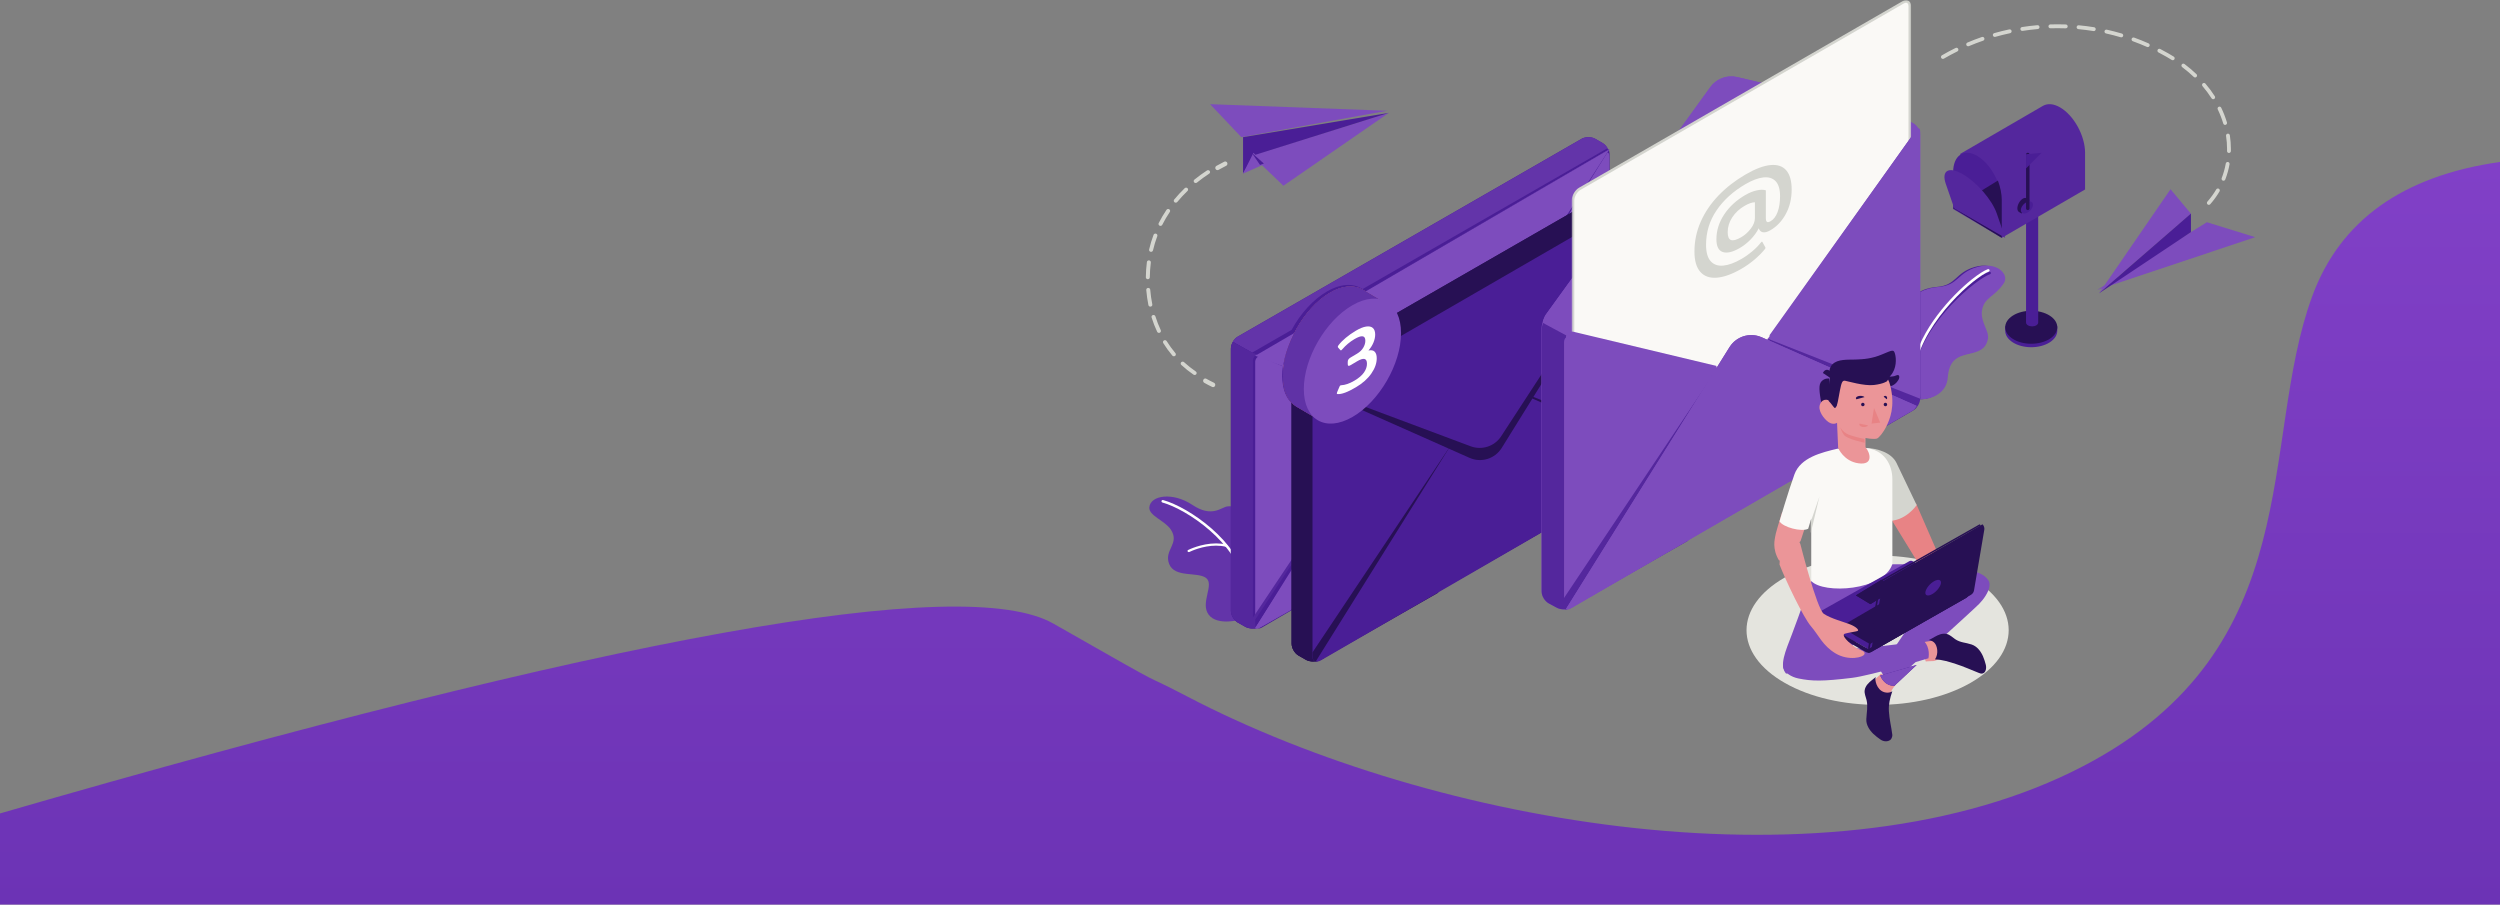 <?xml version="1.0" encoding="UTF-8"?>
<svg width="1440px" height="521px" viewBox="0 0 1440 521" version="1.1" xmlns="http://www.w3.org/2000/svg" xmlns:xlink="http://www.w3.org/1999/xlink">
    <rect x="0" y="0" width="1440" height="521" fill="#808080" stroke="none"/>
    <!-- Generator: Sketch 58 (84663) - https://sketch.com -->
    <title>Group 4</title>
    <desc>Created with Sketch.</desc>
    <defs>
        <linearGradient x1="50%" y1="0%" x2="50%" y2="100%" id="linearGradient-1">
            <stop stop-color="#8140C7" offset="0%"></stop>
            <stop stop-color="#6C33B5" offset="100%"></stop>
        </linearGradient>
        <polygon id="path-2" points="0.304 0.098 195.791 0.098 195.791 312.771 0.304 312.771"></polygon>
    </defs>
    <g id="Home" stroke="none" stroke-width="1" fill="none" fill-rule="evenodd">
        <g id="Desktop-HD" transform="translate(0, -2669)">
            <g id="Group-4" transform="translate(0, 2669)">
                <path d="M1440,521 L0,521 L0,468.541 C353.087,366.313 555.343,329.867 606.769,359.203 C683.907,403.206 650.628,383.835 683.907,401.204 C826.449,475.597 1057.555,515.599 1200.094,441.206 C1330.511,373.136 1300.906,254.946 1331.824,170.666 C1347.821,127.058 1383.88,101.264 1440,93.285 L1440,521 Z" id="Path" fill="url(#linearGradient-1)"></path>
                <g id="Mail-sent-(1)" transform="translate(660, 0)">
                    <polyline id="Fill-4" fill="#7D4CBD" points="61 89.5 140 65 79.231 107 61 89.5"></polyline>
                    <polyline id="Fill-5" fill="#7D4CBD" points="139 63.801 55 79 37 60 139 63.801"></polyline>
                    <polyline id="Fill-6" fill="#4A1E96" points="56 78.999 56 100 62 89.499 140 65 56 78.999"></polyline>
                    <polyline id="Fill-7" fill="#7D4CBD" points="56 100 68 94.667 62 88 56 100"></polyline>
                    <polyline id="Fill-8" fill="#4A1E96" points="61 88 68 94.209 65.767 95 61 88"></polyline>
                    <path d="M45.197,93.127 C43.717,93.86 42.196,94.668 40.651,95.552 C40.043,95.9 39.821,96.695 40.157,97.325 C40.493,97.957 41.261,98.185 41.869,97.837 C43.373,96.977 44.848,96.194 46.282,95.484 C46.911,95.174 47.176,94.394 46.877,93.743 C46.576,93.092 45.825,92.817 45.197,93.127" id="Fill-9" fill="#D4D5CF"></path>
                    <path d="M35.216,98.189 C32.804,99.764 30.372,101.521 27.974,103.463 C27.489,103.857 27.423,104.557 27.829,105.028 C28.234,105.498 28.956,105.56 29.441,105.168 C31.777,103.276 34.146,101.565 36.495,100.03 C37.019,99.688 37.158,98.999 36.805,98.49 C36.451,97.982 35.74,97.847 35.216,98.189 Z M22.395,108.396 C20.301,110.421 18.267,112.6 16.336,114.934 C15.941,115.413 16.02,116.111 16.514,116.495 C17.007,116.878 17.727,116.801 18.122,116.323 C19.998,114.057 21.974,111.939 24.012,109.97 C24.46,109.536 24.46,108.835 24.015,108.399 C23.567,107.966 22.844,107.964 22.395,108.396 Z M11.897,120.867 C10.273,123.28 8.767,125.83 7.411,128.517 C7.133,129.067 7.367,129.732 7.936,130.003 C8.504,130.272 9.189,130.044 9.467,129.494 C10.78,126.892 12.241,124.421 13.815,122.081 C14.161,121.567 14.012,120.88 13.482,120.544 C12.952,120.21 12.244,120.355 11.897,120.867 Z M4.447,135.268 C3.433,137.965 2.572,140.78 1.888,143.715 C1.749,144.313 2.137,144.907 2.754,145.042 C3.371,145.178 3.983,144.802 4.123,144.204 C4.784,141.363 5.618,138.638 6.598,136.029 C6.814,135.453 6.509,134.815 5.914,134.605 C5.32,134.396 4.663,134.692 4.447,135.268 Z M0.608,150.942 C0.244,153.834 0.038,156.765 8.53427587e-05,159.707 C-0.008,160.32 0.498,160.823 1.13,160.831 C1.762,160.84 2.282,160.348 2.29,159.736 C2.328,156.874 2.526,154.023 2.881,151.21 C2.957,150.601 2.51,150.048 1.882,149.974 C1.255,149.9 0.684,150.332 0.608,150.942 Z M0.25,167.027 C0.489,169.946 0.898,172.857 1.482,175.739 C1.604,176.34 2.206,176.733 2.827,176.614 C3.447,176.496 3.851,175.911 3.729,175.31 C3.161,172.516 2.765,169.688 2.533,166.852 C2.482,166.241 1.931,165.785 1.301,165.832 C0.67,165.881 0.2,166.416 0.25,167.027 Z M3.314,182.855 C4.196,185.661 5.26,188.416 6.515,191.096 C6.776,191.656 7.454,191.903 8.031,191.65 C8.606,191.397 8.861,190.738 8.6,190.18 C7.388,187.59 6.359,184.924 5.505,182.208 C5.32,181.622 4.68,181.29 4.076,181.469 C3.471,181.648 3.131,182.269 3.314,182.855 Z M10.032,197.603 C11.585,200.108 13.328,202.521 15.268,204.818 C15.668,205.293 16.39,205.363 16.878,204.973 C17.368,204.585 17.44,203.885 17.039,203.412 C15.172,201.2 13.493,198.875 11.995,196.459 C11.67,195.934 10.966,195.763 10.424,196.08 C9.883,196.396 9.707,197.078 10.032,197.603 Z M20.429,210.209 C22.59,212.203 24.935,214.072 27.469,215.798 C27.987,216.15 28.701,216.03 29.064,215.529 C29.428,215.027 29.302,214.334 28.785,213.982 C26.344,212.318 24.086,210.518 22.007,208.6 C21.549,208.178 20.824,208.196 20.388,208.64 C19.953,209.084 19.971,209.787 20.429,210.209 L20.429,210.209 Z" id="Fill-10" fill="#D4D5CF"></path>
                    <path d="M33.66,220.496 C35.137,221.334 36.66,222.132 38.231,222.882 C38.863,223.184 39.604,222.887 39.888,222.218 C40.174,221.55 39.893,220.765 39.262,220.464 C37.742,219.737 36.271,218.968 34.844,218.158 C34.235,217.811 33.477,218.054 33.149,218.699 C32.822,219.345 33.051,220.149 33.66,220.496" id="Fill-11" fill="#D4D5CF"></path>
                    <polyline id="Fill-12" fill="#7D4CBD" points="548 167 611.172 128 639 136.612 548 167"></polyline>
                    <polyline id="Fill-13" fill="#7D4CBD" points="549 169 602 123.118 590.223 109 549 169"></polyline>
                    <polyline id="Fill-14" fill="#4A1E96" points="602 123 602 133.675 549 169 602 123"></polyline>
                    <path d="M459.662,33.783 C462.196,32.307 464.782,30.92 467.416,29.623 C467.965,29.352 468.194,28.683 467.925,28.129 C467.656,27.575 466.993,27.344 466.444,27.615 C463.765,28.934 461.133,30.344 458.555,31.848 C458.024,32.156 457.843,32.84 458.148,33.374 C458.454,33.908 459.132,34.092 459.662,33.783 Z M474.082,26.573 C476.78,25.432 479.52,24.382 482.293,23.424 C482.872,23.224 483.181,22.589 482.983,22.005 C482.784,21.421 482.154,21.11 481.575,21.31 C478.756,22.282 475.971,23.351 473.225,24.513 C472.661,24.751 472.395,25.407 472.632,25.976 C472.87,26.545 473.518,26.813 474.082,26.573 Z M489.283,21.229 C492.101,20.429 494.947,19.724 497.816,19.115 C498.414,18.988 498.797,18.395 498.671,17.792 C498.544,17.187 497.958,16.801 497.358,16.928 C494.442,17.548 491.549,18.264 488.684,19.078 C488.094,19.245 487.752,19.861 487.917,20.456 C488.082,21.049 488.694,21.396 489.283,21.229 Z M505.019,17.792 C507.912,17.343 510.821,16.99 513.742,16.736 C514.352,16.682 514.803,16.141 514.75,15.526 C514.698,14.91 514.16,14.456 513.55,14.508 C510.581,14.769 507.622,15.126 504.682,15.582 C504.078,15.676 503.663,16.247 503.756,16.858 C503.849,17.467 504.415,17.886 505.019,17.792 Z M521.051,16.3 C522.425,16.257 523.801,16.236 525.178,16.236 C526.73,16.236 528.283,16.263 529.837,16.318 C530.448,16.341 530.961,15.858 530.983,15.241 C531.004,14.624 530.527,14.107 529.915,14.085 C528.335,14.028 526.756,14 525.178,14 C523.778,14 522.379,14.022 520.982,14.067 C520.371,14.086 519.891,14.602 519.91,15.219 C519.929,15.836 520.44,16.32 521.051,16.3 Z M537.143,16.786 C540.054,17.056 542.962,17.424 545.858,17.893 C546.462,17.99 547.029,17.576 547.126,16.966 C547.224,16.357 546.812,15.783 546.208,15.687 C543.263,15.208 540.306,14.834 537.345,14.56 C536.735,14.504 536.196,14.957 536.14,15.572 C536.084,16.186 536.533,16.73 537.143,16.786 Z M553.048,19.27 C555.9,19.902 558.739,20.635 561.555,21.468 C562.143,21.642 562.757,21.302 562.93,20.711 C563.103,20.118 562.766,19.498 562.178,19.324 C559.313,18.476 556.426,17.729 553.524,17.087 C552.926,16.955 552.335,17.336 552.204,17.939 C552.072,18.541 552.45,19.137 553.048,19.27 Z M568.514,23.752 C571.259,24.742 573.98,25.834 576.671,27.028 C577.23,27.277 577.884,27.02 578.13,26.456 C578.376,25.89 578.122,25.231 577.563,24.982 C574.824,23.768 572.054,22.656 569.26,21.648 C568.684,21.439 568.05,21.742 567.843,22.323 C567.638,22.904 567.938,23.544 568.514,23.752 Z M583.278,30.197 C584.798,30.982 586.305,31.802 587.8,32.655 C588.866,33.265 589.907,33.888 590.923,34.524 C591.443,34.849 592.126,34.688 592.449,34.163 C592.771,33.639 592.611,32.95 592.092,32.624 C591.05,31.973 589.983,31.334 588.891,30.711 C587.369,29.841 585.834,29.007 584.288,28.208 C583.743,27.926 583.076,28.144 582.796,28.694 C582.517,29.242 582.733,29.915 583.278,30.197 Z M596.943,38.663 C599.344,40.474 601.571,42.365 603.627,44.324 C604.073,44.748 604.773,44.727 605.194,44.278 C605.614,43.83 605.593,43.122 605.148,42.699 C603.029,40.68 600.737,38.734 598.271,36.872 C597.78,36.502 597.086,36.604 596.72,37.098 C596.354,37.591 596.453,38.292 596.943,38.663 Z M608.647,49.621 C610.592,51.904 612.332,54.252 613.866,56.646 C614.198,57.165 614.885,57.312 615.399,56.977 C615.912,56.642 616.059,55.95 615.727,55.432 C614.135,52.951 612.336,50.521 610.328,48.164 C609.929,47.696 609.229,47.643 608.765,48.045 C608.301,48.447 608.248,49.153 608.647,49.621 Z M617.425,63.01 C618.719,65.697 619.773,68.421 620.595,71.158 C620.772,71.748 621.391,72.083 621.975,71.904 C622.56,71.724 622.893,71.101 622.715,70.51 C621.859,67.66 620.761,64.826 619.419,62.034 C619.152,61.479 618.489,61.247 617.939,61.517 C617.388,61.786 617.158,62.455 617.425,63.01 Z M622.203,78.26 C622.593,80.793 622.785,83.32 622.785,85.819 C622.785,86.203 622.78,86.588 622.771,86.972 C622.757,87.589 623.241,88.101 623.852,88.116 C624.464,88.131 624.972,87.643 624.987,87.026 C624.996,86.623 625,86.221 625,85.819 C625,83.204 624.798,80.564 624.392,77.918 C624.299,77.308 623.731,76.891 623.127,76.985 C622.523,77.08 622.108,77.651 622.203,78.26 Z M622.043,94.203 C621.528,97.075 620.744,99.879 619.698,102.585 C619.475,103.16 619.757,103.808 620.327,104.033 C620.897,104.257 621.54,103.972 621.761,103.397 C622.86,100.556 623.683,97.613 624.223,94.602 C624.332,93.994 623.932,93.413 623.331,93.303 C622.729,93.193 622.153,93.596 622.043,94.203 Z M616.548,109.111 C615.098,111.583 613.398,113.935 611.453,116.139 C611.047,116.601 611.087,117.307 611.545,117.717 C612.001,118.128 612.701,118.086 613.109,117.626 C615.147,115.315 616.932,112.846 618.455,110.249 C618.766,109.719 618.592,109.033 618.066,108.719 C617.539,108.405 616.86,108.58 616.548,109.111 L616.548,109.111 Z" id="Fill-15" fill="#D4D5CF"></path>
                    <path d="M525,190.468 L525,187.885 L524.419,187.885 C523.743,186.384 522.476,184.965 520.608,183.782 C514.748,180.073 505.247,180.073 499.389,183.782 C497.519,184.965 496.252,186.384 495.577,187.885 L495.001,187.885 L495.001,190.386 C494.955,192.855 496.411,195.333 499.389,197.217 C505.247,200.928 514.748,200.928 520.608,197.217 C523.552,195.354 525.013,192.909 525,190.468" id="Fill-16" fill="#4A1E96"></path>
                    <path d="M499.394,181.783 C505.251,178.072 514.749,178.072 520.607,181.783 C526.464,185.493 526.464,191.509 520.607,195.218 C514.749,198.927 505.251,198.927 499.394,195.218 C493.535,191.509 493.535,185.493 499.394,181.783" id="Fill-17" fill="#271054"></path>
                    <path d="M507,114 L507,185.751 C507,186.327 507.341,186.903 508.024,187.341 C509.39,188.22 511.608,188.22 512.974,187.341 C513.657,186.903 514,186.327 514,185.751 L514,114 L507,114" id="Fill-18" fill="#4A1E96"></path>
                    <path d="M526.6,61.852 C522.828,59.666 519.404,59.489 516.837,60.933 L516.827,60.912 L469,88.686 L492.999,137 L541,109.136 L541,87.985 C541,78.161 534.551,66.46 526.6,61.852" id="Fill-19" fill="#54279D"></path>
                    <path d="M493,115.914 L493,137 L465,120.361 L465,99.275 C465,89.483 471.263,85.261 478.996,89.861 C483.948,92.794 488.302,98.648 490.784,105.034 C492.186,108.629 493,112.39 493,115.914" id="Fill-20" fill="#4A1E96"></path>
                    <path d="M493,115.232 L493,137 L465,119.822 L490.784,104 C492.186,107.711 493,111.594 493,115.232" id="Fill-21" fill="#271054"></path>
                    <path d="M490.115,122.903 C487.417,115.116 478.666,105.018 470.569,100.346 C462.475,95.673 458.098,98.2 460.797,105.984 L465.682,120.082 L495,137 C495,137 492.812,130.688 490.115,122.903" id="Fill-22" fill="#54279D"></path>
                    <path d="M509,115.192 L507.348,114.212 L507.347,114.212 L507.335,114.204 L507.333,114.208 C506.767,113.879 505.99,113.929 505.132,114.438 C503.402,115.463 502,117.959 502,120.011 C502,121.036 502.35,121.756 502.914,122.093 L502.917,122.095 L504.455,123 L504.731,122.523 C505.019,122.456 505.315,122.351 505.63,122.163 C507.361,121.138 508.764,118.642 508.764,116.59 C508.764,116.285 508.723,116.016 508.664,115.769 L509,115.192" id="Fill-23" fill="#271054"></path>
                    <path d="M507.499,116.37 C505.565,117.234 504,119.336 504,121.065 C504,122.793 505.565,123.494 507.499,122.63 C509.431,121.765 511,119.663 511,117.935 C511,116.206 509.433,115.506 507.499,116.37" id="Fill-24" fill="#4A1E96"></path>
                    <path d="M509,120.093 L509,88.907 C509,88.406 508.552,88 508,88 C507.448,88 507,88.406 507,88.907 L507,120.093 C507,120.595 507.448,121 508,121 C508.552,121 509,120.595 509,120.093" id="Fill-25" fill="#271054"></path>
                    <polyline id="Fill-26" fill="#4A1E96" points="507 88.826 507 97 516 88 507 88.826"></polyline>
                    <path d="M55.766,356.508 C55.025,356.913 41.3,360.816 36.216,354.087 C31.133,347.359 39.568,336.868 34.798,333.002 C30.03,329.136 16.665,333.025 13.449,324.88 C10.231,316.736 19.766,313.247 14.407,305.051 C11.032,299.888 1.581,297.033 2.014,292.225 C2.648,285.197 15.556,283.301 26.836,290.831 C38.118,298.362 43.366,292.193 46.946,291.688 C50.525,291.183 58.241,292.298 57.994,304.888 C57.746,317.48 55.766,356.508 55.766,356.508" id="Fill-27" fill="#6334A9"></path>
                    <path d="M9.551,289.45 C16.61,291.424 27.416,297.264 36.881,305.565 C46.36,313.866 54.5,324.625 56.487,336.381 C56.556,336.783 56.947,337.055 57.362,336.99 C57.778,336.924 58.058,336.542 57.99,336.139 C55.904,323.884 47.53,312.91 37.902,304.467 C28.259,296.026 17.365,290.109 9.974,288.029 C9.57,287.916 9.148,288.142 9.03,288.534 C8.913,288.926 9.146,289.336 9.551,289.45" id="Fill-28" fill="#FFFFFE"></path>
                    <path d="M25.154,317.909 L25.226,317.873 C25.998,317.489 32.825,314.293 40.464,314.302 C42.297,314.302 44.174,314.483 46.033,314.924 C46.439,315.019 46.859,314.817 46.972,314.47 C47.085,314.123 46.847,313.764 46.441,313.668 C44.431,313.193 42.415,313 40.464,313 C31.796,313.009 24.434,316.766 24.374,316.79 C24.011,316.973 23.892,317.373 24.107,317.682 C24.322,317.991 24.791,318.092 25.154,317.909" id="Fill-29" fill="#FFFFFE"></path>
                    <path d="M444.265,229.889 C450.124,230.679 460.105,227.315 460.82,217.639 C461.537,207.962 465.575,205.338 472.963,203.769 C480.355,202.2 482.523,199.636 483.344,195.038 C484.167,190.438 478.572,184.927 480.142,178.008 C481.711,171.09 486.981,171.09 492.155,163.234 C495.477,158.187 488.684,150.499 477.364,153.796 C466.048,157.093 466.989,164.346 455.626,165.272 C444.265,166.198 437.217,173.016 437.005,181.467 C436.79,189.917 444.265,229.889 444.265,229.889" id="Fill-30" fill="#4A1E96"></path>
                    <path d="M446.643,230 C446.425,230 446.211,229.996 446,229.987 C446.067,229.627 446.103,229.273 446.103,228.929 L446.103,202.094 C450.081,192.355 456.917,183.125 463.956,175.638 C468.503,170.798 473.132,166.685 477.105,163.625 C481.068,160.564 484.428,158.551 486.245,157.951 C486.643,157.818 486.854,157.398 486.717,157.013 C486.606,156.708 486.31,156.517 485.993,156.517 C485.91,156.517 485.826,156.531 485.742,156.559 C483.571,157.295 480.205,159.356 476.15,162.471 C470.087,167.143 462.585,174.172 456.064,182.512 C452.242,187.403 448.756,192.745 446.103,198.331 L446.103,168.183 C448.98,166.623 452.499,165.593 456.552,165.272 C468.242,164.346 467.273,157.093 478.915,153.796 C480.866,153.243 482.685,153 484.347,153 C490.898,153 495.002,156.793 495,160.46 C495,161.415 494.72,162.364 494.131,163.234 C488.808,171.09 483.387,171.09 481.773,178.008 C481.571,178.873 481.484,179.716 481.485,180.538 C481.493,185.841 485.159,190.269 485.153,194.081 C485.151,194.404 485.125,194.722 485.067,195.038 C484.223,199.637 481.992,202.2 474.388,203.769 C466.787,205.338 462.633,207.962 461.895,217.64 C461.228,226.416 452.717,230 446.643,230" id="Fill-31" fill="#7D4CBD"></path>
                    <path d="M485.003,155.042 C482.873,155.794 479.572,157.901 475.595,161.083 C469.648,165.857 462.29,173.038 455.895,181.559 C449.502,190.081 444.064,199.941 442.015,210.097 C441.933,210.506 442.195,210.902 442.602,210.985 C443.009,211.068 443.403,210.804 443.486,210.396 C446.121,197.286 454.712,184.422 463.635,174.536 C468.095,169.591 472.634,165.388 476.532,162.261 C480.418,159.135 483.714,157.078 485.497,156.465 C485.887,156.329 486.094,155.9 485.959,155.506 C485.822,155.113 485.394,154.905 485.003,155.042" id="Fill-32" fill="#FFFFFE"></path>
                    <path d="M49,200.575 C49,198.115 50.735,195.123 52.873,193.891 L251.015,79.922 C253.154,78.693 256.623,78.693 258.762,79.922 L263.127,82.432 C265.266,83.664 267,86.656 267,89.116 L267,240.428 C267,242.879 265.257,245.887 263.127,247.112 L64.985,361.081 C62.855,362.306 59.37,362.306 57.239,361.081 L52.874,358.571 C50.744,357.344 49,354.338 49,351.888 L49,200.575" id="Fill-33" fill="#4A1E96"></path>
                    <path d="M67.176,360 L67.176,360 L82.868,350.973 L82.868,350.975 L67.176,360 M63.145,204.332 L50.135,196.848 C49.434,198.056 49,199.421 49,200.65 C49,198.189 50.736,195.194 52.875,193.962 L251.136,79.923 C252.207,79.308 253.609,79 255.013,79 C256.415,79 257.817,79.308 258.888,79.923 L263.256,82.434 C264.327,83.051 265.295,84.108 265.996,85.317 L124.881,166.488 L123.899,165.924 L123.886,165.918 L123.783,165.858 L123.772,165.875 C121.703,164.711 119.312,164.103 116.683,164.103 C112.985,164.103 108.816,165.304 104.4,167.844 C96.298,172.504 89.012,180.718 83.967,190.021 L61.123,203.161 L63.503,204.207 C63.38,204.243 63.26,204.285 63.145,204.332 M267,87.893 C266.839,87.303 266.547,87.001 266.165,87.001 C265.811,87.001 265.382,87.261 264.913,87.792 L266.215,85.717 C266.579,86.42 266.851,87.163 267,87.893" id="Fill-34" fill="#6334A9"></path>
                    <path d="M68,206.783 L50.187,197 C49.454,198.206 49,199.567 49,200.794 L49.002,351.901 C49.002,354.349 50.824,357.351 53.053,358.576 L57.618,361.082 C59.846,362.306 63.492,362.306 65.72,361.082 L68,359.83 L68,206.783" id="Fill-35" fill="#4A1E96"></path>
                    <path d="M61.669,362 C60.2,362 58.732,361.694 57.618,361.082 L53.053,358.575 C51.882,357.932 50.823,356.797 50.081,355.511 C49.412,354.348 49.002,353.062 49.002,351.901 L49,200.794 C49,199.567 49.454,198.206 50.187,197 L63.787,204.469 C62.514,204.969 61.672,206.17 61.672,207.746 L61.672,358.851 C61.672,360.128 62.157,361.002 62.937,361.387 C62.945,361.392 62.954,361.396 62.963,361.401 C63.243,361.534 63.559,361.604 63.904,361.604 C63.905,361.604 63.907,361.604 63.908,361.604 C63.912,361.604 63.916,361.604 63.921,361.604 C64.414,361.601 64.964,361.46 65.55,361.166 C65.56,361.162 65.568,361.158 65.575,361.155 C65.575,361.155 65.575,361.155 65.575,361.153 C65.583,361.15 65.591,361.146 65.599,361.143 C65.61,361.137 65.622,361.131 65.633,361.125 C65.638,361.122 65.642,361.119 65.647,361.118 C65.649,361.116 65.65,361.115 65.653,361.115 C65.667,361.106 65.681,361.098 65.697,361.091 L65.727,361.076 L68,359.829 L68,359.83 L65.72,361.082 C64.607,361.694 63.138,362 61.669,362" id="Fill-36" fill="#54279D"></path>
                    <path d="M267,88.136 L267,240.216 C267,241.484 266.542,242.902 265.804,244.142 C265.199,245.156 264.43,246.068 263.558,246.68 L263.412,246.768 L263.16,246.934 L66.84,361.469 L66.812,361.484 C65.793,362.067 64.877,362.14 64.198,361.782 C63.459,361.394 63,360.515 63,359.23 L63,207.151 C63,204.688 64.92,203.135 67.313,203.718 L149.867,223.556 L160.68,226.155 C163.072,226.722 166.16,225.556 167.578,223.541 L264.415,87.285 C265.833,85.285 267,85.658 267,88.136" id="Fill-37" fill="#4A1E96"></path>
                    <path d="M63,360 L63,208.606 C63,206.877 63.956,205.6 65.357,205.198 L78.895,211.212 C78.673,212.967 78.56,214.701 78.56,216.398 C78.56,223.888 80.796,229.469 84.531,232.724 L84.531,324.632 L63,357.486 L63,360 M243.104,123.718 L245.791,119.392 L245.791,122.157 L243.104,123.718 M253.946,106.266 L264.799,88.791 C265.263,88.26 265.688,88 266.038,88 C266.623,88 267,88.725 267,90.126 L267,98.683 L253.946,106.266" id="Fill-38" fill="#7D4CBD"></path>
                    <path d="M263.117,248.369 L263.372,248.202 L263.52,248.113 C264.403,247.496 265.182,246.576 265.794,245.554 C266.53,244.324 266.987,242.923 267,241.66 L179,207 L237.931,263 L263.117,248.369" id="Fill-39" fill="#4A1E96"></path>
                    <path d="M62.214,361.785 C62.902,362.139 63.83,362.067 64.862,361.489 L64.89,361.474 L133.363,322.452 L149,225 L61,356.759 L61,359.259 C61,360.53 61.465,361.4 62.214,361.785 Z" id="Fill-40" fill="#54279D"></path>
                    <path d="M65.077,362 C65.532,361.997 66.042,361.86 66.583,361.575 C66.041,361.86 65.532,361.997 65.077,362 M64.168,361.789 L64.168,361.789 C63.448,361.415 63,360.565 63,359.323 L63,356.883 L83.999,325 L84,330.095 L64.168,361.789 M66.745,361.487 L84,351.514 L84,351.516 L66.745,361.487" id="Fill-41" fill="#4A1E96"></path>
                    <path d="M265,244.802 C264.395,245.81 263.624,246.717 262.75,247.326 L262.604,247.413 L65.648,361.472 L65.62,361.487 C64.598,362.067 63.681,362.14 63,361.783 L157.191,210.966 C161.096,204.716 168.984,202.287 175.712,205.266 L265,244.802" id="Fill-42" fill="#7D4CBD"></path>
                    <path d="M63.95,362 L63.95,362 C63.949,362 63.947,362 63.946,362 C63.598,362 63.279,361.925 63,361.782 L84,329 L84,351.155 L65.729,361.469 L65.7,361.484 C65.068,361.833 64.475,362 63.95,362" id="Fill-43" fill="#7D4CBD"></path>
                    <path d="M63,204.531 L153.469,244.729 C160.203,247.721 168.098,245.28 171.997,238.997 L267,86 L63,204.531" id="Fill-44" fill="#7D4CBD"></path>
                    <path d="M78.926,211 L63,203.958 L79.068,209.97 C79.018,210.314 78.971,210.658 78.926,211 M126.26,167.38 L126.26,167.38 L267,86 L254.322,106.319 L253.417,106.842 L267,86 L126.26,167.38 M241.778,124.699 L246.151,117.989 L246.151,119.411 L243.459,123.726 L241.778,124.699" id="Fill-45" fill="#4A1E96"></path>
                    <path d="M63,203.971 L154.104,238.061 C160.591,240.489 167.892,238.086 171.678,232.278 L267,86 L63,203.971" id="Fill-46" fill="#4A1E96"></path>
                    <path d="M79.068,211 L63,204.938 L85.666,191.723 C82.358,197.908 80.024,204.572 79.068,211 M137.565,185.781 C137.435,184.011 137.152,182.382 136.784,180.841 L139.713,175.898 L126.26,168.056 L267,86 L253.417,107.015 L250.368,108.792 C249.157,109.502 248.129,110.654 247.377,111.965 C246.629,113.277 246.156,114.753 246.151,116.165 L246.151,118.254 L241.778,125.02 L137.565,185.781" id="Fill-47" fill="#7D4CBD"></path>
                    <path d="M84,219.576 C84,217.115 85.734,214.122 87.873,212.893 L286.015,98.923 C288.154,97.692 291.621,97.692 293.761,98.923 L298.127,101.433 C300.265,102.665 302,105.656 302,108.117 L302,259.43 C302,261.879 300.257,264.886 298.127,266.113 L99.985,380.082 C97.855,381.306 94.37,381.306 92.238,380.082 L87.874,377.571 C85.744,376.345 84,373.338 84,370.887 L84,219.576" id="Fill-48" fill="#271054"></path>
                    <path d="M87.873,212.893 L286.015,98.923 C288.154,97.692 291.621,97.692 293.761,98.923 L298.127,101.433 C300.265,102.665 302,105.656 302,108.117 L302,259.43 C302,261.879 300.257,264.886 298.127,266.113 L99.985,380.082 C97.855,381.306 94.37,381.306 92.238,380.082 L87.874,377.571 C85.744,376.345 84,373.338 84,370.887 L84,219.576 C84,217.115 85.734,214.122 87.873,212.893 Z" id="Fill-49" fill="#271054"></path>
                    <path d="M103,225.783 L85.185,216 C84.454,217.207 84,218.567 84,219.795 L84.002,370.901 C84.002,373.348 85.824,376.352 88.053,377.576 L92.617,380.082 C94.846,381.306 98.492,381.306 100.72,380.084 L103,378.83 L103,225.783" id="Fill-50" fill="#271054"></path>
                    <path d="M300,259.215 C300,260.484 299.542,261.901 298.804,263.14 C298.198,264.156 297.43,265.067 296.558,265.679 L296.411,265.768 L296.16,265.933 L99.84,380.47 L99.811,380.485 C98.792,381.067 97.876,381.14 97.196,380.783 C96.458,380.394 96,379.513 96,378.231 L96,226.151 C96,223.688 97.92,222.136 100.313,222.718 L182.867,242.556 L193.68,245.154 C196.072,245.721 199.16,244.555 200.578,242.542 L297.415,106.285 C298.833,104.285 300,104.658 300,107.136 L300,259.215 Z" id="Fill-51" fill="#4A1E96"></path>
                    <path d="M298.117,266.369 L298.371,266.203 L298.52,266.113 C299.403,265.496 300.181,264.577 300.794,263.552 C301.529,262.324 301.985,260.922 302,259.659 L214,225 L272.929,281 L298.117,266.369" id="Fill-52" fill="#271054"></path>
                    <path d="M96,378.26 C96,379.529 96.464,380.4 97.212,380.786 C97.9,381.139 98.828,381.066 99.861,380.49 L99.89,380.475 L168.363,341.452 L184,244 L96,375.76 L96,378.26" id="Fill-53" fill="#271054"></path>
                    <path d="M300,263.8 C299.393,264.811 298.624,265.716 297.75,266.325 L297.602,266.414 L100.649,380.473 L100.62,380.488 C99.598,381.067 98.681,381.139 98,380.785 L192.192,229.967 C196.096,223.715 203.983,221.288 210.711,224.266 L300,263.8" id="Fill-54" fill="#4A1E96"></path>
                    <path d="M96,223.532 L186.47,263.73 C193.203,266.72 201.098,264.279 204.998,257.997 L300,105 L96,223.532" id="Fill-55" fill="#271054"></path>
                    <path d="M96,222.972 L187.105,257.061 C193.592,259.488 200.893,257.087 204.677,251.277 L300,105 L96,222.972" id="Fill-56" fill="#4A1E96"></path>
                    <path d="M228,339.913 L228,188.99 C228,186.546 229.175,182.921 230.609,180.936 L325.113,50.173 C328.641,45.292 334.786,43.012 340.669,44.403 L429.538,65.397 C431.93,65.961 435.632,67.424 437.762,68.647 L442.128,71.151 C444.257,72.373 446,75.373 446,77.817 L446,228.742 C446,231.184 444.257,234.186 442.128,235.408 L243.985,349.085 C241.855,350.305 238.37,350.305 236.239,349.083 L231.874,346.58 C229.744,345.358 228,342.358 228,339.913" id="Fill-57" fill="#7D4CBD"></path>
                    <path d="M240.121,350 C238.716,350 237.311,349.695 236.244,349.083 C237.311,349.695 238.716,350 240.12,350 C241.525,350 242.93,349.695 243.995,349.083 L245.854,348.018 L289.056,323.248 L243.995,349.085 C242.93,349.695 241.525,350 240.121,350 M236.244,349.083 L231.877,346.579 C229.745,345.357 228.001,342.358 228.001,339.913 L228.001,232.401 L228,188.99 L228.001,339.913 C228.001,342.358 229.745,345.357 231.878,346.579 L236.244,349.083 M442.351,235.353 L442.512,235.248 L442.565,235.218 C442.495,235.264 442.423,235.31 442.351,235.353 M444.12,233.789 C444.414,233.432 444.686,233.045 444.93,232.642 C444.945,232.615 444.96,232.59 444.977,232.565 C444.723,232.996 444.435,233.409 444.12,233.789 M245.432,192.751 L244.48,192.526 C244.135,192.443 243.801,192.405 243.482,192.405 C243.002,192.405 242.553,192.494 242.15,192.658 L228.719,184.958 C228.283,186.343 228.009,187.77 228.001,188.934 C228.018,186.491 229.186,182.906 230.61,180.936 L245.432,160.441 L245.432,192.751 M440.819,80.723 L440.819,70.326 L442.259,71.151 C444.041,72.173 445.554,74.441 446,76.586 C445.839,76.001 445.547,75.703 445.166,75.703 C444.717,75.703 444.146,76.121 443.527,76.979 L440.819,80.723 M306.311,76.254 L325.172,50.173 C328.013,46.244 332.553,44 337.287,44 C338.433,44 339.59,44.132 340.737,44.403 L355.702,47.936 L306.311,76.254" id="Fill-58" fill="#7D4CBD"></path>
                    <g id="Group-62" transform="translate(245, 0)">
                        <mask id="mask-3" fill="white">
                            <use xlink:href="#path-2"></use>
                        </mask>
                        <g id="Clip-60"></g>
                        <path d="M1.051,115.464 L1.051,309.26 C1.051,311.729 2.788,312.73 4.928,311.496 L191.168,204.112 C193.309,202.878 195.045,199.874 195.045,197.405 L195.045,3.608 C195.045,1.139 193.309,0.137 191.168,1.373 L4.928,108.757 C2.788,109.993 1.051,112.996 1.051,115.464" id="Fill-59" fill="#FAF9F6" mask="url(#mask-3)"></path>
                        <path d="M1.051,115.464 L0.304,115.464 L0.304,309.26 C0.304,310.256 0.552,311.121 1.064,311.764 C1.571,312.411 2.362,312.778 3.197,312.771 C3.882,312.771 4.592,312.55 5.301,312.141 L191.541,204.757 C192.76,204.051 193.797,202.902 194.555,201.594 C195.309,200.284 195.787,198.813 195.791,197.405 L195.791,3.608 C195.791,2.611 195.545,1.748 195.031,1.104 C194.524,0.458 193.733,0.091 192.899,0.098 C192.214,0.098 191.503,0.319 190.794,0.727 L4.556,108.112 C3.335,108.82 2.298,109.969 1.54,111.276 C0.786,112.585 0.309,114.056 0.304,115.464 L1.797,115.464 C1.794,114.404 2.183,113.139 2.833,112.021 C3.477,110.9 4.38,109.93 5.301,109.402 L191.541,2.018 C192.076,1.708 192.542,1.587 192.899,1.589 C193.338,1.596 193.618,1.736 193.866,2.034 C194.108,2.334 194.299,2.853 194.299,3.608 L194.299,197.405 C194.302,198.466 193.912,199.731 193.263,200.849 C192.618,201.97 191.715,202.939 190.794,203.466 L4.556,310.851 C4.021,311.159 3.555,311.28 3.197,311.28 C2.759,311.271 2.477,311.132 2.23,310.834 C1.988,310.535 1.797,310.016 1.797,309.26 L1.797,115.464 L1.051,115.464" id="Fill-61" fill="#D4D5CF" mask="url(#mask-3)"></path>
                    </g>
                    <path d="M243.063,193.701 L228.765,186 C228.295,187.407 228,188.855 228,190.031 L228.002,340.916 C228.002,343.36 229.857,346.359 232.127,347.581 L236.774,350.084 C239.042,351.305 242.754,351.305 245.022,350.084 L247,349.019 L243.063,193.701" id="Fill-63" fill="#7D4CBD"></path>
                    <path d="M240.898,351 C239.404,351 237.909,350.695 236.774,350.083 L232.127,347.58 C229.857,346.359 228.002,343.36 228.002,340.916 L228,190.031 C228,188.855 228.295,187.407 228.765,186 L243.058,193.698 C241.76,194.197 240.903,195.397 240.903,196.973 L240.903,347.857 C240.903,349.131 241.395,350.003 242.188,350.39 C242.209,350.4 242.231,350.411 242.254,350.419 C242.528,350.541 242.838,350.605 243.173,350.605 C243.174,350.605 243.176,350.605 243.177,350.605 C243.181,350.605 243.185,350.605 243.19,350.605 C243.717,350.602 244.311,350.446 244.941,350.123 C244.949,350.119 244.957,350.114 244.963,350.111 C244.968,350.108 244.974,350.105 244.979,350.104 C244.986,350.1 244.992,350.097 244.998,350.094 L245.03,350.079 L247,349.018 L245.022,350.083 C243.889,350.695 242.393,351 240.898,351" id="Fill-64" fill="#54279D"></path>
                    <path d="M446,76.136 L446,228.215 C446,229.484 445.544,230.901 444.805,232.141 C444.198,233.156 443.43,234.067 442.558,234.679 L442.411,234.767 L442.161,234.933 L245.84,349.47 L245.811,349.485 C244.792,350.067 243.876,350.14 243.196,349.783 C242.458,349.394 242,348.514 242,347.231 L242,195.151 C242,192.688 243.92,191.136 246.313,191.718 L328.866,211.555 L339.68,214.154 C342.073,214.721 345.16,213.557 346.578,211.542 L443.415,75.285 C444.833,73.285 446,73.658 446,76.136" id="Fill-65" fill="#7D4CBD"></path>
                    <path d="M245.84,348 L245.84,348 L313.431,308.775 L313.432,308.77 L417.281,248.496 L417.291,248.504 L442.161,234.074 L245.84,348 M242,345.773 L242,194.505 C242,192.403 243.412,190.968 245.325,190.968 C245.641,190.968 245.972,191.007 246.313,191.09 L328.866,210.821 L328.874,210.824 L328.865,210.839 L328.866,210.821 L242,343.261 L242,345.773 M444.805,231.297 C445.53,230.084 445.981,228.704 445.994,227.456 L359.221,193.319 L359.106,193.268 L443.415,75.278 C444.028,74.419 444.594,74 445.038,74 C445.623,74 446,74.725 446,76.125 L446,227.393 C446,227.738 445.966,228.095 445.901,228.457 C445.728,229.415 445.34,230.402 444.805,231.297" id="Fill-66" fill="#7D4CBD"></path>
                    <path d="M442.118,236.369 L442.371,236.202 L442.52,236.113 C443.403,235.496 444.181,234.577 444.796,233.554 C445.53,232.324 445.987,230.924 446,229.659 L358,195 L416.931,251 L442.118,236.369" id="Fill-67" fill="#54279D"></path>
                    <path d="M240,348.26 C240,349.53 240.464,350.4 241.212,350.786 C241.9,351.139 242.828,351.066 243.861,350.49 L243.891,350.475 L312.363,311.452 L328,214 L240,345.76 L240,348.26" id="Fill-68" fill="#54279D"></path>
                    <path d="M444,233.802 C443.392,234.811 442.622,235.717 441.749,236.325 L441.601,236.413 L244.649,350.473 L244.62,350.488 C243.598,351.067 242.681,351.139 242,350.785 L336.192,199.966 C340.096,193.715 347.983,191.288 354.711,194.266 L444,233.802" id="Fill-69" fill="#7D4CBD"></path>
                    <path d="M242.922,351 L242.922,351 C242.921,351 242.919,351 242.918,351 C242.58,351 242.271,350.926 242,350.785 L336.192,199.966 C338.973,195.513 343.776,193 348.741,193 C350.745,193 352.775,193.41 354.711,194.266 L444,233.802 C443.392,234.812 442.622,235.717 441.749,236.326 L441.601,236.413 L244.649,350.473 L244.62,350.488 C244.007,350.835 243.431,351 242.922,351" id="Fill-70" fill="#7D4CBD"></path>
                    <path d="M348.46,131.69 C350.034,129.614 350.82,127.607 350.82,125.672 L350.82,116.506 C349.202,116.524 347.214,117.216 344.853,118.586 C341.88,120.312 339.518,122.517 337.772,125.203 C336.022,127.889 335.148,130.725 335.148,133.716 C335.148,136.265 335.782,137.776 337.049,138.248 C338.317,138.723 340.283,138.183 342.951,136.635 C345.05,135.416 346.885,133.77 348.46,131.69 Z M328.984,159.939 C324.874,160.282 321.683,159.179 319.411,156.63 C317.137,154.084 316,150.171 316,144.897 C316,138.874 317.215,133.126 319.639,127.652 C322.067,122.176 325.485,117.149 329.901,112.563 C334.318,107.978 339.518,103.946 345.507,100.47 C351.102,97.223 355.889,95.422 359.87,95.067 C363.847,94.716 366.862,95.745 368.918,98.156 C370.972,100.567 372,104.235 372,109.156 C372,114.388 370.885,119.067 368.655,123.198 C366.426,127.326 363.475,130.458 359.805,132.589 C358.01,133.629 356.534,134.024 355.378,133.773 C354.219,133.522 353.443,132.765 353.049,131.499 C351.825,133.836 350.263,135.984 348.361,137.945 C346.459,139.905 344.327,141.572 341.968,142.942 C337.902,145.259 334.666,145.995 332.263,145.146 C329.86,144.3 328.655,141.856 328.655,137.812 C328.655,132.801 330.142,128.05 333.115,123.554 C336.088,119.06 340.153,115.315 345.31,112.319 C347.542,111.026 349.726,110.143 351.869,109.668 C354.011,109.195 355.759,109.18 357.116,109.621 L357.116,125.447 C357.116,126.721 357.332,127.506 357.77,127.801 C358.206,128.098 358.928,127.954 359.935,127.369 C361.639,126.38 362.961,124.623 363.903,122.098 C364.841,119.576 365.311,116.534 365.311,112.973 C365.311,109.019 364.46,106.149 362.754,104.371 C361.049,102.591 358.699,101.867 355.704,102.199 C352.711,102.531 349.289,103.814 345.442,106.048 C338.404,110.134 332.853,115.146 328.787,121.089 C324.722,127.031 322.69,133.672 322.69,141.013 C322.69,145.32 323.574,148.467 325.343,150.45 C327.117,152.433 329.541,153.276 332.623,152.983 C335.705,152.688 339.213,151.398 343.148,149.113 C345.291,147.871 347.355,146.408 349.345,144.725 C351.334,143.043 352.962,141.374 354.231,139.713 C354.447,139.454 354.624,139.286 354.755,139.211 C354.887,139.134 355.017,139.191 355.147,139.379 L356.787,142.383 C356.875,142.597 356.918,142.724 356.918,142.768 C356.918,142.987 356.764,143.274 356.458,143.629 C354.842,145.622 352.862,147.605 350.524,149.579 C348.185,151.551 345.748,153.274 343.214,154.745 C337.836,157.868 333.094,159.598 328.984,159.939 L328.984,159.939 Z" id="Fill-71" fill="#D4D5CF"></path>
                    <path d="M139,175.208 L124.838,166.825 L124.825,166.819 L124.725,166.759 L124.714,166.775 C119.865,163.968 113.207,164.392 105.847,168.749 C91.021,177.528 79,198.877 79,216.434 C79,225.199 81.997,231.358 86.838,234.241 L86.838,234.245 L86.861,234.256 L86.864,234.259 L100.043,242 L102.418,237.924 C104.87,237.347 107.423,236.449 110.118,234.855 C124.944,226.075 136.965,204.725 136.968,187.167 C136.968,184.56 136.626,182.264 136.125,180.135 L139,175.208" id="Fill-72" fill="#E88385"></path>
                    <path d="M139,175.208 L124.838,166.825 L124.825,166.819 L124.725,166.759 L124.714,166.775 C119.865,163.968 113.207,164.392 105.847,168.749 C91.021,177.528 79,198.877 79,216.434 C79,225.199 81.997,231.358 86.838,234.241 L86.838,234.245 L86.861,234.256 L86.864,234.259 L100.043,242 L102.418,237.924 C104.87,237.347 107.423,236.449 110.118,234.855 C124.944,226.075 136.965,204.725 136.968,187.167 C136.968,184.56 136.626,182.264 136.125,180.135 L139,175.208" id="Fill-73" fill="#4A1E96"></path>
                    <path d="M100.043,242 L86.864,234.259 L86.861,234.256 L86.838,234.245 L86.838,234.241 C81.997,231.358 79,225.199 79,216.434 C79,198.878 91.021,177.528 105.847,168.75 C110.147,166.204 114.208,165 117.809,165 C120.37,165 122.699,165.609 124.714,166.776 L124.725,166.76 L124.825,166.819 L124.838,166.825 L139,175.208 L136.125,180.135 C136.626,182.264 136.968,184.56 136.968,187.168 C136.968,191.348 136.286,195.74 135.047,200.129 C131.829,211.536 124.848,222.905 116.288,230.357 C115.939,230.659 115.591,230.956 115.238,231.246 C113.58,232.605 111.869,233.818 110.118,234.855 C107.423,236.449 104.87,237.347 102.418,237.924 L100.043,242" id="Fill-74" fill="#6032A6"></path>
                    <path d="M119.002,175.807 C103.538,184.698 91,206.317 91,224.096 C91,241.875 103.536,249.082 118.998,240.192 C134.462,231.303 146.998,209.683 147,191.903 C147,174.125 134.465,166.918 119.002,175.807" id="Fill-75" fill="#7D4CBD"></path>
                    <path d="M110.401,226.974 C110.132,226.948 110,226.814 110,226.569 C110,226.386 110.073,226.128 110.222,225.793 L111.518,222.776 C111.696,222.363 111.859,222.114 112.009,222.024 C112.127,221.953 112.336,221.909 112.634,221.883 C113.617,221.85 114.757,221.62 116.05,221.186 C117.345,220.758 118.753,220.09 120.272,219.188 C122.712,217.739 124.508,216.193 125.653,214.547 C126.8,212.903 127.373,211.224 127.373,209.509 C127.373,206.326 125.482,205.858 121.701,208.1 L117.949,210.328 C117.352,210.68 116.929,210.803 116.677,210.692 C116.422,210.585 116.297,210.239 116.297,209.655 L116.297,208.46 C116.297,207.911 116.422,207.438 116.677,207.044 C116.929,206.647 117.352,206.275 117.949,205.92 L121.611,203.747 C123.22,202.793 124.426,201.641 125.228,200.291 C126.033,198.942 126.436,197.592 126.436,196.247 C126.436,193.156 124.322,192.866 120.093,195.374 C117.473,196.929 115.165,198.866 113.171,201.181 C112.872,201.511 112.663,201.712 112.544,201.781 C112.395,201.872 112.232,201.83 112.054,201.66 L110.803,200.246 C110.655,200.089 110.579,199.919 110.579,199.734 C110.579,199.492 110.714,199.195 110.982,198.853 C112.023,197.47 113.41,196.052 115.135,194.598 C116.861,193.144 118.784,191.79 120.895,190.537 C123.188,189.175 125.176,188.363 126.859,188.099 C128.541,187.835 129.837,188.099 130.745,188.891 C131.653,189.684 132.108,190.966 132.108,192.742 C132.108,194.181 131.771,195.712 131.103,197.333 C130.432,198.955 129.473,200.474 128.221,201.891 C129.83,201.547 131.027,201.78 131.817,202.579 C132.604,203.382 133,204.641 133,206.353 C133,209.231 131.966,212.163 129.895,215.151 C127.827,218.14 124.887,220.765 121.075,223.025 C116.252,225.89 112.693,227.205 110.401,226.974" id="Fill-76" fill="#FFFFFE"></path>
                    <path d="M368.113,332.594 C338.629,349.388 338.629,376.614 368.113,393.406 C397.598,410.198 445.403,410.198 474.887,393.406 C504.372,376.614 504.37,349.388 474.886,332.594 C445.401,315.802 397.598,315.802 368.113,332.594" id="Fill-77" fill="#E4E4DE"></path>
                    <path d="M420.219,391.156 L420.205,391.146 L420.482,390.897 C420.685,390.723 420.89,390.552 421.081,390.363 C421.293,390.155 421.51,389.946 421.728,389.739 C421.947,389.531 422.163,389.326 422.371,389.125 C422.789,388.725 423.172,388.341 423.461,388 L432,394.362 L431.978,394.408 C430.615,395.746 429.204,398.291 428.987,398.944 C428.987,398.946 427.967,400.597 424.488,399.766 C420.232,398.751 419.558,392.42 420.219,391.156" id="Fill-78" fill="#EB9598"></path>
                    <path d="M368.76,388 C364.751,383.263 368.317,375.399 372.216,365.182 C376.499,353.956 383.109,334.875 383.109,334.875 L430.046,325.028 C430.046,325.028 480.051,324.044 484.707,333.765 C488.431,341.536 455.49,353.206 450.758,353.677 L421.772,355.27 L418.738,356.755 L398.443,382.864 L368.76,388" id="Fill-79" fill="#7D4CBD"></path>
                    <path d="M455.544,341.286 C455.544,341.286 449.131,347.569 445.214,352.883 C436.61,364.553 423,385.6 423,385.6 C423,385.6 425.128,392.288 431.62,391.99 C431.62,391.99 476.338,351.567 479.989,347.839 C485.534,342.175 489.965,332.834 480.4,332.066 C470.835,331.296 459.271,337.448 455.544,341.286" id="Fill-80" fill="#7D4CBD"></path>
                    <path d="M446.496,354.773 C446.496,354.773 454.595,343.634 463,339 C463,339 454.645,340.552 442,355 L446.496,354.773" id="Fill-81" fill="#4A1E96"></path>
                    <path d="M442,355 C454.645,340.552 463,339 463,339 C460.731,340.252 458.484,341.977 456.412,343.829 C451.073,348.603 446.902,354.22 446.524,354.735 C446.505,354.76 446.496,354.773 446.496,354.773 L446.495,354.773 L442,355" id="Fill-82" fill="#00A593"></path>
                    <path d="M449.494,369.608 L446,370.202 L449.236,381 C449.236,381 452.386,380.732 453.46,380.785 C454.535,380.837 458,379.202 458,379.202 L457.155,372.615 L453.308,369 L449.494,369.608" id="Fill-83" fill="#EB9598"></path>
                    <path d="M475.625,371.22 C478.725,372.26 480.81,374.953 482.156,377.908 C482.865,379.465 483.328,381.122 483.787,382.771 C484.274,384.514 484.043,387.478 481.847,387.956 C481.149,388.107 480.435,387.843 479.768,387.582 C475.375,385.862 471.066,383.885 466.563,382.452 C462.723,381.228 459.017,379.978 454.543,379.814 C456.815,376.559 455.867,371.85 454.185,370.192 C452.8,368.828 451,368.667 451,368.667 C452.136,368.155 453.197,367.495 454.28,366.884 C456.427,365.673 458.734,364.596 461.25,365.149 C463.137,365.562 464.56,367.062 466.159,368.149 C469.205,370.22 472.137,370.049 475.625,371.22" id="Fill-84" fill="#271054"></path>
                    <path d="M374.766,376.96 C378.702,375.814 384.991,374.8 403.667,373.887 C422.516,372.966 447.868,369 447.868,369 C452.215,372.962 450.769,379.182 450.769,379.182 C450.769,379.182 417.616,389.118 406.816,390.437 C389.627,392.537 383.689,392.38 375.928,390.804 C367.21,389.035 361.717,380.76 374.766,376.96" id="Fill-85" fill="#7D4CBD"></path>
                    <polyline id="Fill-86" fill="#E88385" points="443.65 290 458 322.93 447.732 329 428 296.89 443.65 290"></polyline>
                    <path d="M414,258 C421.418,258.078 429.589,260.81 432.401,266.698 C435.21,272.588 444,290.931 444,290.931 C444,290.931 437.44,300.651 427.041,299.965 L414,258" id="Fill-87" fill="#D4D5CF"></path>
                    <path d="M362.521,309 C362.615,307.746 364.483,301.612 366.481,295 L381,299.829 L377.104,311.701 L364.814,323 C360.465,315.869 362.43,310.256 362.521,309" id="Fill-88" fill="#EB9598"></path>
                    <path d="M398.312,258.455 C389.356,260.625 377.144,263.447 373.604,273.215 C370.104,282.877 365,300.275 365,300.275 C366.962,303.703 377.767,306.548 381.514,304.556 L383.275,298.698 L383.275,334.639 C390.279,342.305 424.84,340.341 430,324.93 C430,324.93 430,283.763 430,275.933 C430,268.104 425.677,258.699 413.739,258 L398.312,258.455" id="Fill-89" fill="#FAF9F6"></path>
                    <polyline id="Fill-90" fill="#D4D5CF" points="383 300.507 388 286 383 307 383 300.507"></polyline>
                    <path d="M393.58,218.038 C393.58,218.038 391.149,217.614 389.253,219.586 C387.394,221.52 387.781,225.102 389.256,233.33 L395,234 L393.58,218.038" id="Fill-91" fill="#271054"></path>
                    <path d="M428.537,216.943 C428.537,216.943 430.908,216.944 432.209,216.256 C434.011,215.305 434.481,217.189 433.493,218.825 C432.507,220.463 430.663,222.596 426.682,223 C426.631,222.765 425,218.782 425,218.782 L428.537,216.943" id="Fill-92" fill="#271054"></path>
                    <path d="M398.14,233.856 C397.255,234.38 395.988,232.692 394.894,231.557 C393.802,230.422 390.23,228.871 388.448,232.593 C386.634,236.386 390.754,241.428 393.174,243.095 C396.05,245.075 398.14,243.522 398.14,243.522 L398.774,258.023 C398.774,258.023 401.946,265.719 410.537,266.873 C419.127,268.028 417.358,261.006 414.536,257.565 L414.523,252.293 C414.523,252.293 418.959,253.178 421.054,252.625 C422.175,252.329 424.846,249.125 426.572,245.541 C428.508,241.517 431.729,234.374 428.861,222.289 C425.78,209.308 411.716,208.912 403.328,214.147 C394.942,219.38 398.14,233.856 398.14,233.856" id="Fill-93" fill="#EB9598"></path>
                    <path d="M396.852,235 C396.403,235.009 394.696,232.257 393.585,231.276 C392.046,229.915 394.032,217.595 394.032,217.595 C394.032,217.595 392.475,212.922 395.518,209.823 C398.56,206.724 404.458,207.247 408.769,207.096 C413.256,206.939 418.058,206.675 424.183,204.092 C430.307,201.509 430.765,201.204 431.525,203.815 C432.284,206.427 432.571,212.407 428.916,216.416 L426.935,219.571 C426.935,219.571 425.072,221.091 419.361,221.765 C413.648,222.442 403.914,219.461 402.697,219.3 C401.042,219.08 400.688,220.639 399.796,224.897 C399.012,228.636 398.361,234.971 396.852,235" id="Fill-94" fill="#271054"></path>
                    <path d="M394.707,218 L390,214.853 C390.669,213.172 392.264,212.514 393.563,213.384 C394.862,214.252 395.375,216.32 394.707,218" id="Fill-95" fill="#271054"></path>
                    <path d="M414,252.884 C414,252.884 406.362,251.281 403.691,249.802 C401.904,248.813 400.432,247.097 400,246 C400,246 400.5,248.36 402.097,250.485 C404.05,253.085 414,255 414,255 L414,252.884" id="Fill-96" fill="#E88385"></path>
                    <path d="M414,233.003 C414,233.556 413.553,234.002 413.001,234 C412.448,233.999 412,233.55 412,232.998 C412,232.444 412.448,231.998 413.001,232 C413.553,232.001 414,232.451 414,233.003" id="Fill-97" fill="#271054"></path>
                    <path d="M414,228.724 L409.315,230 C408.622,229.335 409.111,228.512 410.406,228.16 C411.7,227.807 413.309,228.059 414,228.724" id="Fill-98" fill="#271054"></path>
                    <path d="M411.151,244 L416,245.015 C415.518,245.789 414.044,246.191 412.707,245.911 C411.367,245.63 410.673,244.775 411.151,244" id="Fill-99" fill="#E88385"></path>
                    <path d="M426.783,230 L425,228.506 C425.364,227.951 426.058,227.835 426.551,228.247 C427.042,228.659 427.147,229.445 426.783,230" id="Fill-100" fill="#271054"></path>
                    <path d="M427,233.003 C427,233.555 426.553,234.001 426,234 C425.448,233.998 425,233.55 425,232.998 C425,232.446 425.448,231.998 426,232 C426.553,232.002 427,232.45 427,233.003" id="Fill-101" fill="#271054"></path>
                    <polyline id="Fill-102" fill="#E88385" points="419.429 235 418 244 423 243.414 419.429 235"></polyline>
                    <path d="M474,341.48 L441.632,323.243 C441.056,322.919 440.349,322.919 439.772,323.243 L383,355.237 L416.291,374 L474,341.48" id="Fill-103" fill="#4A1E96"></path>
                    <polyline id="Fill-104" fill="#271054" points="417.052 371 400 361.069 449.86 332 467 341.88 417.052 371"></polyline>
                    <polyline id="Fill-105" fill="#271054" points="409 342.907 409.304 343.093 417.365 348 431.701 339.27 432 339.091 423.635 334 409 342.907"></polyline>
                    <polyline id="Fill-106" fill="#271054" points="409 342.962 417.278 348 432 339.038 423.717 334 409 342.962"></polyline>
                    <path d="M383,354.938 L383,355.69 C383,356.792 383.595,357.814 384.556,358.366 L414.728,375.59 C415.208,375.865 415.75,376 416.291,376 C416.826,376 417.368,375.865 417.847,375.59 L472.438,344.426 C473.405,343.874 474,342.854 474,341.75 L474,341 L416.291,373.946 L383,354.938" id="Fill-107" fill="#271054"></path>
                    <path d="M416,373.946 L416,376 C416.538,376 417.083,375.865 417.564,375.59 L472.43,344.426 C473.402,343.874 474,342.854 474,341.75 L474,341 L416,373.946" id="Fill-108" fill="#271054"></path>
                    <path d="M418,373.755 C419.027,374.146 420.197,374.072 421.17,373.513 L475.243,342.637 C476.193,342.094 476.846,341.164 477.03,340.094 L482.951,305.181 C482.982,304.983 483,304.785 483,304.585 C483,303.613 482.607,302.683 481.913,302 L425.72,334.09 C425.019,334.492 424.535,335.181 424.399,335.97 L418,373.755" id="Fill-109" fill="#271054"></path>
                    <path d="M416,373.55 L416.37,373.759 C416.534,373.848 416.703,373.929 416.877,374 L423.297,336.382 C423.433,335.596 423.919,334.91 424.622,334.51 L481,302.562 C480.781,302.347 480.525,302.159 480.247,302 L423.756,334.007 C423.051,334.407 422.567,335.093 422.43,335.879 L416,373.55" id="Fill-110" fill="#271054"></path>
                    <path d="M449.052,340.921 C449.424,338.827 451.717,336.044 454.174,334.708 C456.63,333.37 458.322,333.985 457.948,336.079 C457.576,338.174 455.282,340.954 452.824,342.292 C450.368,343.63 448.678,343.015 449.052,340.921" id="Fill-111" fill="#4A1E96"></path>
                    <path d="M377.031,313.484 C377.031,313.484 386.522,350.853 390.528,353.569 C394.536,356.286 401.997,358.208 405.572,359.613 C409.146,361.018 410.77,362.797 410.157,363.31 C409.545,363.822 404.39,364.377 402.597,365.023 C400.802,365.671 403.134,368.611 407.073,371.737 C411.014,374.862 414.437,374.577 413.954,376.653 C413.472,378.729 404.714,380.814 397.278,376.363 C389.841,371.912 387.591,365.882 383.16,360.785 C378.73,355.686 368.602,334.42 365,325.195 C365,325.195 365.342,307.96 370.796,309.05 C376.251,310.14 377.031,313.484 377.031,313.484" id="Fill-112" fill="#EB9598"></path>
                    <path d="M423,389.097 C423.676,390.735 426.012,395.238 431.217,394.99 C431.217,394.99 436.732,389.824 444,383 L423,389.097" id="Fill-113" fill="#4A1E96"></path>
                    <path d="M430.807,395 C425.889,395 423.658,390.692 423,389.099 C423,389.099 423,389.099 423,389.097 L444,383 C436.732,389.823 431.217,394.99 431.217,394.99 C431.077,394.997 430.941,395 430.807,395" id="Fill-114" fill="#7D4CBD"></path>
                    <polyline id="Fill-115" fill="#271054" points="431.04 395.897 430.96 396.103 431.04 395.897"></polyline>
                    <path d="M427.998,409.632 C427.767,405.766 428.566,402.258 429.991,398.129 L429.99,398.135 L429.98,398.141 C429.98,398.141 428.258,399.533 425.412,398.722 C420.84,397.417 419.702,391.33 420.422,390.01 L420.407,390 C419.741,390.55 419.058,391.083 418.384,391.618 C416.392,393.195 414.473,394.973 414.061,397.526 C413.754,399.441 414.68,401.311 415.136,403.199 C416.009,406.793 415.169,410.535 414.998,414.222 C414.843,417.498 416.685,420.414 419.06,422.733 C420.314,423.955 421.756,424.983 423.192,426.003 C424.71,427.081 427.227,427.547 428.985,426.041 C429.519,425.585 430.077,424.063 429.991,423.351 C429.426,418.677 428.287,414.51 427.998,409.632" id="Fill-116" fill="#271054"></path>
                    <path d="M431.717,393 C431.175,393.678 430.703,394.344 430.283,395 C430.699,394.345 431.175,393.678 431.717,393" id="Fill-117" fill="#4A1E96"></path>
                    <polyline id="Fill-118" fill="#4A1E96" points="418.807 389.174 418.807 389.174 419.193 388.826 418.807 389.174"></polyline>
                </g>
            </g>
        </g>
    </g>
</svg>